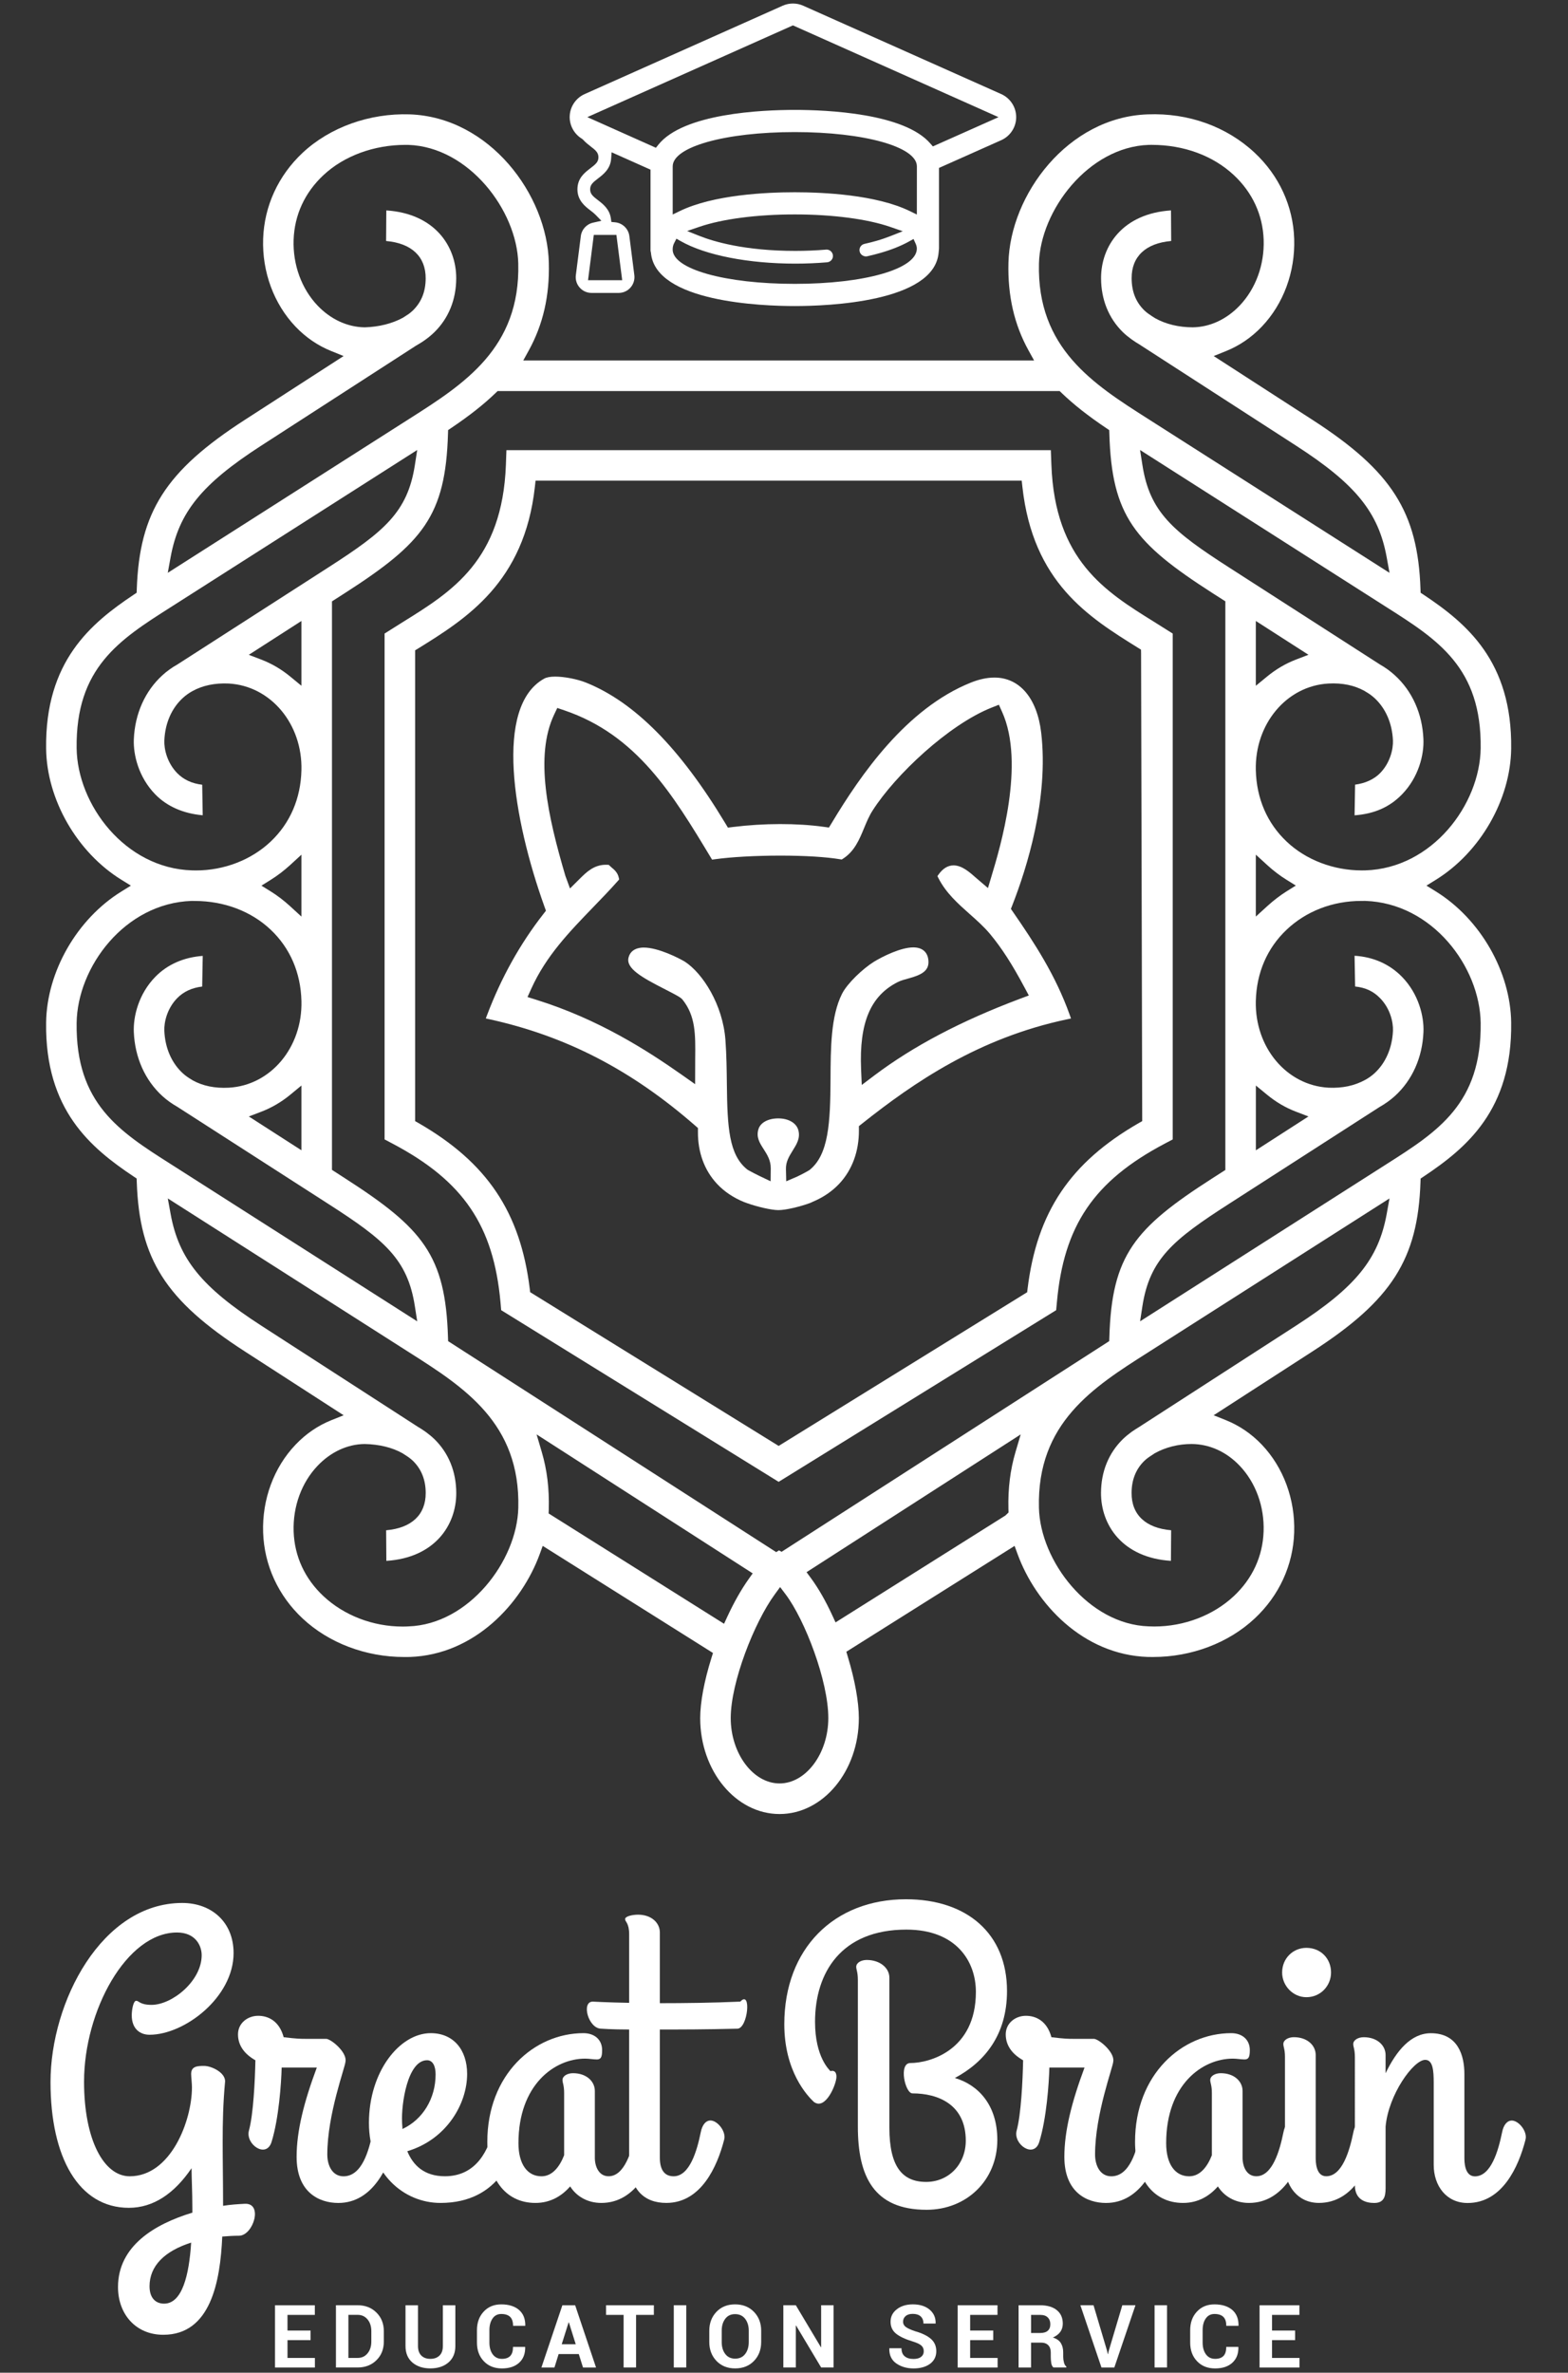 <?xml version="1.0" encoding="utf-8"?>
<!-- Generator: Adobe Illustrator 15.0.0, SVG Export Plug-In . SVG Version: 6.00 Build 0)  -->
<!DOCTYPE svg PUBLIC "-//W3C//DTD SVG 1.1//EN" "http://www.w3.org/Graphics/SVG/1.1/DTD/svg11.dtd">
<svg version="1.1" id="Layer_1" xmlns="http://www.w3.org/2000/svg" xmlns:xlink="http://www.w3.org/1999/xlink" x="0px" y="0px"
	 width="119px" height="180px" viewBox="0 0 119 180" enable-background="new 0 0 119 180" xml:space="preserve">
<rect x="0" y="0" width="119" height="180" fill="#333333" stroke="none"/>
<g>
	<g>
		<path fill="#FFFFFF" d="M9.782,167.492c-3.801,0-5.948-3.803-5.948-9.537c0-6.105,3.895-13.59,9.998-13.59
			c2.209,0,3.895,1.439,3.895,3.803c0,3.346-3.711,6.195-6.377,6.195c-0.736,0-1.351-0.461-1.351-1.473
			c0-0.429,0.121-1.104,0.337-1.104c0.215,0,0.277,0.309,1.166,0.309c1.563,0,3.804-1.812,3.804-3.771
			c0-0.707-0.46-1.719-1.872-1.719c-3.834,0-7.055,5.949-7.055,11.318c0,4.415,1.503,7.176,3.465,7.176
			c3.129,0,4.724-4.231,4.724-6.746c0-0.31-0.061-0.801-0.061-1.015c0-0.582,0.461-0.612,0.98-0.612c0.554,0,1.597,0.49,1.597,1.166
			c-0.154,1.654-0.185,3.096-0.185,4.631c0,1.439,0.031,2.945,0.031,4.816c0.583-0.094,1.134-0.125,1.626-0.152
			c1.442-0.094,0.675,2.391-0.398,2.422c-0.46,0-0.859,0.031-1.29,0.062c-0.152,3.437-0.888,7.453-4.476,7.453
			c-2.087,0-3.436-1.565-3.436-3.619c0-3.127,2.792-4.784,5.643-5.646v-0.305c0-1.318-0.061-2.33-0.061-3.068
			C13.248,166.389,11.654,167.492,9.782,167.492z M14.507,170.131c-2.024,0.645-3.158,1.776-3.158,3.311
			c0,0.922,0.49,1.32,1.103,1.32C13.832,174.762,14.353,172.583,14.507,170.131z"/>
		<path fill="#FFFFFF" d="M22.511,163.627c0-1.963,0.551-4.143,1.533-6.777h-2.331h-0.337c-0.031,1.194-0.215,3.865-0.767,5.643
			c-0.4,1.289-1.993,0.184-1.718-0.858c0.337-1.226,0.46-3.771,0.492-5.337c-0.767-0.43-1.321-1.072-1.321-1.964
			c0-0.858,0.736-1.409,1.534-1.409c0.736,0,1.596,0.37,1.932,1.624c1.013,0.124,1.319,0.124,1.625,0.124h1.595
			c0.369,0,1.597,1.012,1.472,1.719c0,0.367-1.38,3.986-1.38,7.055c0,0.859,0.398,1.654,1.228,1.654c1.41,0,1.933-1.963,2.209-3.311
			c0.121-0.645,0.429-0.921,0.736-0.921c0.49,0,1.074,0.675,1.074,1.257c0,0.094-0.031,0.152-0.031,0.215
			c-0.552,2.026-1.747,4.783-4.386,4.783C24.227,167.122,22.511,166.325,22.511,163.627z"/>
		<path fill="#FFFFFF" d="M30.911,163.198c0.429,1.042,1.258,1.899,2.854,1.899c2.393,0,3.375-1.994,3.744-3.863
			c0.274-1.379,1.992-0.768,1.87,0.308c-0.216,1.871-1.442,5.58-5.951,5.58c-2.792,0-5.428-2.237-5.428-6.071
			c0-3.896,2.333-6.809,4.692-6.809c1.718,0,2.76,1.257,2.76,3.097C35.451,159.609,33.889,162.309,30.911,163.198z M30.544,161.512
			c1.532-0.707,2.515-2.304,2.515-4.142c0-0.677-0.243-1.074-0.645-1.074c-1.503,0-1.962,3.373-1.901,4.661
			C30.513,161.145,30.544,161.328,30.544,161.512z"/>
		<path fill="#FFFFFF" d="M48.241,161.788c0.122-0.646,0.43-0.921,0.736-0.921c0.49,0,1.074,0.675,1.074,1.257
			c0,0.03,0,0.094-0.031,0.215c-0.523,2.026-1.748,4.783-4.384,4.783c-1.074,0-1.903-0.521-2.364-1.254
			c-0.613,0.702-1.472,1.254-2.637,1.254c-2.393,0-3.651-2.022-3.651-4.631c0-5.121,3.558-8.249,7.301-8.249
			c0.828,0,1.412,0.49,1.412,1.287c0,0.521-0.092,0.707-0.398,0.707c-0.277,0-0.583-0.062-0.892-0.062
			c-2.329,0-5.06,1.992-5.06,6.411c0,1.593,0.675,2.515,1.749,2.515c0.828,0,1.38-0.733,1.718-1.598v-4.72
			c0-0.585-0.124-0.771-0.124-0.983c0-0.306,0.368-0.52,0.8-0.52c1.009,0,1.654,0.613,1.654,1.347v5.063
			c0,0.676,0.308,1.408,1.044,1.408C47.413,165.1,47.964,163.137,48.241,161.788z"/>
		<path fill="#FFFFFF" d="M47.749,151.941v-5.185c0-0.89-0.308-0.952-0.308-1.167c0-0.214,0.55-0.336,0.983-0.336
			c1.01,0,1.654,0.613,1.654,1.352v5.363c1.87,0,4.018-0.027,6.104-0.119c0.86-0.922,0.583,2.021-0.213,2.053
			c-2.454,0.062-4.263,0.062-5.891,0.062v9.725c0,0.98,0.398,1.41,1.044,1.41c1.228,0,1.778-1.963,2.055-3.312
			c0.121-0.646,0.428-0.921,0.736-0.921c0.49,0,1.073,0.675,1.073,1.257c0,0.03,0,0.094-0.031,0.215
			c-0.523,2.026-1.749,4.783-4.386,4.783c-1.657,0-2.821-0.978-2.821-3.401v-9.756c-1.351,0-2.118-0.062-2.118-0.062
			c-0.981,0-1.534-2.053-0.644-2.053C44.987,151.85,46.092,151.911,47.749,151.941z"/>
		<path fill="#FFFFFF" d="M65.105,150.193c0-0.586-0.123-0.77-0.123-0.983c0-0.306,0.369-0.521,0.797-0.521
			c1.014,0,1.719,0.613,1.719,1.348v11.38c0,2.948,0.98,4.11,2.79,4.11c1.719,0,3.008-1.351,3.008-3.127
			c0-2.76-2.116-3.59-4.049-3.59c-0.554,0-1.073-2.302-0.153-2.302c1.44,0,4.969-0.948,4.969-5.397c0-2.33-1.502-4.725-5.274-4.725
			c-4.938,0-6.933,3.252-6.933,6.996c0,2.697,1.104,3.649,1.164,3.739c0.338-0.09,0.461,0.125,0.461,0.43
			c0,0.554-0.828,2.576-1.717,1.905c-0.492-0.462-2.241-2.305-2.241-5.893c0-5.733,3.772-9.479,9.233-9.479
			c4.633,0,7.669,2.607,7.669,6.961c0,3.346-1.719,5.403-3.957,6.598c1.78,0.521,3.222,2.055,3.222,4.692
			c0,3.067-2.332,5.306-5.367,5.306c-4.021,0-5.217-2.545-5.217-6.315V150.193L65.105,150.193z"/>
		<path fill="#FFFFFF" d="M80.777,163.627c0-1.963,0.552-4.143,1.531-6.777h-2.33h-0.338c-0.031,1.194-0.214,3.865-0.767,5.643
			c-0.397,1.289-1.993,0.184-1.717-0.858c0.335-1.226,0.46-3.771,0.491-5.337c-0.769-0.43-1.319-1.072-1.319-1.964
			c0-0.858,0.735-1.409,1.532-1.409c0.736,0,1.597,0.37,1.935,1.624c1.011,0.124,1.317,0.124,1.623,0.124h1.597
			c0.367,0,1.594,1.012,1.473,1.719c0,0.367-1.381,3.986-1.381,7.055c0,0.859,0.399,1.654,1.229,1.654
			c1.411,0,1.932-1.963,2.208-3.311c0.121-0.645,0.431-0.921,0.735-0.921c0.49,0,1.074,0.675,1.074,1.257
			c0,0.094-0.031,0.152-0.031,0.215c-0.553,2.026-1.749,4.783-4.389,4.783C82.494,167.122,80.777,166.325,80.777,163.627z"/>
		<path fill="#FFFFFF" d="M97.398,161.788c0.123-0.646,0.433-0.921,0.736-0.921c0.491,0,1.073,0.675,1.073,1.257
			c0,0.03,0,0.094-0.031,0.215c-0.521,2.026-1.747,4.783-4.386,4.783c-1.074,0-1.898-0.521-2.361-1.254
			c-0.611,0.702-1.473,1.254-2.638,1.254c-2.394,0-3.649-2.022-3.649-4.631c0-5.121,3.559-8.249,7.301-8.249
			c0.828,0,1.41,0.49,1.41,1.287c0,0.521-0.092,0.707-0.399,0.707c-0.274,0-0.583-0.062-0.888-0.062
			c-2.334,0-5.062,1.992-5.062,6.411c0,1.593,0.676,2.515,1.747,2.515c0.83,0,1.383-0.733,1.722-1.598v-4.72
			c0-0.585-0.125-0.771-0.125-0.983c0-0.306,0.369-0.52,0.799-0.52c1.012,0,1.655,0.613,1.655,1.347v5.063
			c0,0.676,0.308,1.408,1.044,1.408C96.572,165.1,97.124,163.137,97.398,161.788z"/>
		<path fill="#FFFFFF" d="M97.305,149.641c0-1.074,0.828-1.871,1.84-1.871c1.074,0,1.871,0.797,1.871,1.871
			c0,1.01-0.797,1.873-1.871,1.873C98.133,151.514,97.305,150.65,97.305,149.641z M99.852,163.689c0,0.272,0,1.408,0.797,1.408
			c1.227,0,1.778-1.963,2.057-3.311c0.367-1.873,2.021-0.434,1.777,0.551c-0.553,2.025-1.746,4.783-4.387,4.783
			c-1.625,0-2.576-1.316-2.576-2.883v-8.189c0-0.582-0.123-0.766-0.123-0.98c0-0.305,0.369-0.521,0.799-0.521
			c1.012,0,1.656,0.616,1.656,1.352V163.689L99.852,163.689z"/>
		<path fill="#FFFFFF" d="M102.825,156.05c0-0.582-0.123-0.766-0.123-0.979c0-0.305,0.366-0.522,0.798-0.522
			c1.012,0,1.656,0.616,1.656,1.351v1.383c0.828-1.719,1.934-3.037,3.436-3.037c2.055,0,2.545,1.688,2.545,3.097v6.351
			c0,0.273,0,1.41,0.799,1.41c1.229,0,1.778-1.963,2.056-3.312c0.12-0.646,0.428-0.921,0.735-0.921c0.49,0,1.073,0.675,1.073,1.257
			c0,0.031,0,0.095-0.03,0.215c-0.521,2.026-1.748,4.783-4.388,4.783c-1.625,0-2.573-1.315-2.573-2.882v-6.229
			c0-0.947-0.063-1.748-0.646-1.748c-0.891,0-2.792,2.641-3.006,5.063v4.478c0,0.582,0.029,1.316-0.858,1.316
			c-0.612,0-1.473-0.212-1.473-1.348V156.05L102.825,156.05z"/>
	</g>
</g>
<g>
	<path fill="#FFFFFF" d="M43.235,8.886c0,0.666,0.358,1.295,0.93,1.64l0.085,0.071c0.178,0.199,0.383,0.362,0.559,0.498
		c0.389,0.295,0.608,0.48,0.608,0.834s-0.208,0.53-0.612,0.837c-0.437,0.334-0.982,0.752-0.982,1.599c0,0.848,0.593,1.301,0.985,1.6
		c0.172,0.132,0.297,0.234,0.381,0.32l0.453,0.465l-0.635,0.143c-0.492,0.111-0.864,0.518-0.926,1.012l-0.378,2.966
		c-0.045,0.343,0.061,0.687,0.288,0.942c0.227,0.261,0.556,0.409,0.901,0.409h2.06c0.345,0,0.672-0.148,0.898-0.406
		c0.23-0.259,0.334-0.603,0.291-0.944l-0.378-2.967c-0.068-0.552-0.523-0.988-1.077-1.04L46.4,16.839l-0.041-0.285
		c-0.1-0.697-0.619-1.094-0.961-1.356c-0.4-0.305-0.61-0.481-0.61-0.833c0-0.352,0.21-0.529,0.608-0.834
		c0.37-0.282,0.924-0.706,0.983-1.464l0.039-0.514l2.952,1.318v6.144l0.033,0.167c0.34,3.746,8.44,4.036,10.914,4.036
		c2.476,0,10.572-0.291,10.916-4.036l0.031-0.332v-6.11l4.721-2.104c0.688-0.307,1.136-0.993,1.136-1.748
		c0-0.755-0.446-1.442-1.136-1.751L60.959,0.434c-0.495-0.222-1.067-0.222-1.562,0L44.37,7.138
		C43.68,7.446,43.235,8.132,43.235,8.886z M46.781,17.822l0.439,3.435h-2.592l0.437-3.435H46.781z M60.316,21.535
		c-5.281,0-9.266-1.118-9.266-2.602c0.002-0.209,0.04-0.344,0.112-0.488l0.174-0.337l0.33,0.187C53.543,19.363,56.792,20,60.357,20
		c0.813,0,1.629-0.035,2.416-0.101c0.266-0.023,0.466-0.258,0.44-0.524c-0.021-0.246-0.231-0.441-0.478-0.441
		c-0.799,0.067-1.586,0.1-2.379,0.1c-3.853,0-6.223-0.716-7.293-1.144l-0.914-0.365l0.932-0.318c1.741-0.597,4.377-0.94,7.232-0.94
		c2.879,0,5.526,0.348,7.271,0.954l0.929,0.322L67.6,17.904c-0.332,0.13-0.688,0.254-1.078,0.366
		c-0.287,0.082-0.597,0.161-0.918,0.233c-0.259,0.057-0.424,0.316-0.363,0.576c0.055,0.256,0.334,0.418,0.57,0.365
		c0.338-0.075,0.664-0.159,0.976-0.248c0.85-0.242,1.589-0.537,2.198-0.875l0.345-0.19l0.162,0.357
		c0.06,0.129,0.09,0.256,0.09,0.379C69.564,20.421,65.583,21.535,60.316,21.535z M69.582,16.275l-0.521-0.255
		c-2.562-1.249-6.576-1.435-8.744-1.435c-2.166,0-6.182,0.187-8.739,1.434l-0.525,0.255v-3.653c0-1.482,3.983-2.601,9.265-2.601
		c5.283,0,9.267,1.118,9.267,2.601L69.582,16.275L69.582,16.275z M60.178,1.925l15.602,6.963l-4.983,2.22L70.617,10.9
		c-1.969-2.312-7.859-2.562-10.301-2.562c-2.484,0-8.465,0.258-10.361,2.651l-0.175,0.223l-5.205-2.326L60.178,1.925z"/>
	<path fill="#FFFFFF" d="M52.754,85.388l0.215,0.188l-0.001,0.287c-0.01,1.565,0.495,2.933,1.459,3.959
		c0.54,0.576,1.243,1.047,2.046,1.372l0.266,0.096c0.697,0.247,1.789,0.513,2.333,0.513c0.585,0,1.655-0.266,2.397-0.536
		l0.247-0.111c0.771-0.326,1.435-0.779,1.97-1.346c0.987-1.051,1.508-2.46,1.5-4.073l-0.002-0.304l0.237-0.188
		c3.927-3.121,8.845-6.502,15.569-7.918l0.292-0.062l-0.101-0.281c-1.072-3.008-2.699-5.483-4.273-7.76l-0.188-0.273l0.121-0.31
		c1.066-2.73,2.77-8.06,2.176-13.07c-0.312-2.61-1.638-4.169-3.547-4.169c-0.559,0-1.158,0.129-1.785,0.38
		c-4.912,1.968-8.379,7.017-10.559,10.645l-0.216,0.353l-0.407-0.056c-2.016-0.28-4.537-0.276-6.857,0.012l-0.401,0.05l-0.21-0.348
		c-3.435-5.697-6.891-9.183-10.564-10.655c-0.655-0.263-1.638-0.454-2.338-0.454c-0.372,0-0.653,0.053-0.839,0.157
		c-3.796,2.113-2.36,10.63,0.022,17.281l0.117,0.323l-0.211,0.271c-1.755,2.247-3.182,4.812-4.247,7.62l-0.107,0.282l0.294,0.064
		C42.958,78.604,47.914,81.166,52.754,85.388z M40.326,74.994c1.122-2.479,2.863-4.276,4.702-6.181
		c0.635-0.656,1.27-1.312,1.875-1.996l0.087-0.098l-0.028-0.129c-0.081-0.395-0.345-0.615-0.557-0.79l-0.207-0.189l-0.215-0.007
		c-0.911,0-1.481,0.563-1.982,1.061l-0.742,0.737l-0.349-0.951c-1.329-4.494-2.351-9.085-0.854-12.241l0.238-0.502l0.525,0.178
		c5.522,1.869,8.246,6.393,11.133,11.182l0.088,0.147l0.173-0.023c1.245-0.177,3.12-0.282,5.012-0.282
		c1.856,0,3.476,0.099,4.552,0.28l0.101,0.017l0.085-0.053c0.883-0.559,1.255-1.46,1.615-2.333c0.199-0.478,0.382-0.919,0.643-1.326
		c1.744-2.731,5.789-6.522,9.03-7.811l0.558-0.22l0.244,0.544c1.772,3.918-0.162,10.337-0.8,12.447l-0.274,0.916l-0.854-0.73
		c-0.549-0.487-1.12-0.99-1.758-0.99c-0.425,0-0.806,0.231-1.132,0.686l-0.092,0.128l0.071,0.14
		c0.573,1.134,1.485,1.943,2.367,2.727c0.534,0.474,1.087,0.963,1.556,1.523c0.885,1.065,1.664,2.273,2.606,4.036l0.338,0.629
		l-0.668,0.25c-4.476,1.682-8.093,3.586-11.062,5.822l-0.949,0.716l-0.051-1.188c-0.148-3.532,0.711-5.573,2.789-6.62
		c0.229-0.115,0.534-0.199,0.805-0.271c1.021-0.276,1.595-0.593,1.514-1.386c-0.062-0.626-0.471-0.971-1.146-0.971
		c-0.947,0-2.32,0.684-2.983,1.087c-0.847,0.529-2.022,1.635-2.427,2.437c-0.85,1.688-0.861,4.109-0.871,6.452
		c-0.016,3.32-0.139,5.758-1.6,6.917c-0.308,0.187-0.797,0.435-0.91,0.484l-0.853,0.368l-0.021-0.928
		c-0.013-0.559,0.243-0.966,0.51-1.399c0.299-0.478,0.58-0.926,0.441-1.516c-0.132-0.563-0.734-0.929-1.537-0.929
		c-0.753,0-1.339,0.313-1.495,0.798c-0.199,0.618,0.085,1.062,0.389,1.534c0.267,0.419,0.544,0.85,0.539,1.459l-0.01,0.98
		l-0.885-0.423c-0.098-0.046-0.532-0.268-0.811-0.421l-0.09-0.061c-1.375-1.108-1.499-3.175-1.534-6.449
		c-0.013-1.087-0.025-2.194-0.108-3.347c-0.193-2.695-1.728-5.08-3.074-5.955c-0.451-0.274-2.025-1.076-3.128-1.076
		c-0.361,0-0.986,0.1-1.153,0.762c-0.208,0.814,0.991,1.496,2.707,2.372c0.848,0.433,1.165,0.605,1.313,0.736l0.073,0.076
		c1.003,1.248,0.986,2.659,0.966,4.444l-0.006,1.976l-0.983-0.694c-2.678-1.884-6.356-4.238-11.066-5.708l-0.672-0.21L40.326,74.994
		z"/>
	<path fill="#FFFFFF" d="M114.688,77.583c-0.047-3.868-2.345-7.868-5.715-9.954l-0.716-0.443l0.714-0.442
		c3.372-2.088,5.67-6.087,5.717-9.952c0.082-6.628-3.389-9.503-6.649-11.676l-0.224-0.148l-0.01-0.268
		c-0.195-5.846-2.186-8.968-8.195-12.846l-7.498-4.843l0.931-0.376c1.019-0.409,1.933-1.033,2.717-1.854
		c1.646-1.724,2.542-4.152,2.46-6.661c-0.08-2.479-1.146-4.798-2.998-6.53c-2.123-1.985-5.025-3.037-8.123-2.914
		c-6.068,0.212-10.437,6.104-10.565,11.258c-0.062,2.506,0.438,4.68,1.52,6.642l0.427,0.772h-38.77l0.425-0.771
		c1.082-1.968,1.58-4.141,1.517-6.644c-0.124-5.155-4.494-11.045-10.563-11.258c-3.042-0.096-6.043,0.972-8.121,2.914
		c-1.851,1.731-2.916,4.049-2.998,6.53c-0.084,2.51,0.813,4.938,2.462,6.665c0.781,0.818,1.694,1.441,2.713,1.85l0.932,0.376
		l-7.5,4.843c-6.006,3.877-7.998,6.999-8.197,12.846l-0.01,0.268l-0.222,0.148C6.888,47.293,3.417,50.17,3.5,56.793
		c0.047,3.867,2.343,7.866,5.717,9.952l0.716,0.442L9.217,67.63c-3.374,2.085-5.67,6.085-5.717,9.954
		c-0.084,6.622,3.387,9.497,6.648,11.674l0.222,0.148l0.01,0.268c0.199,5.846,2.19,8.971,8.197,12.848l7.504,4.846l-0.936,0.373
		c-1.016,0.408-1.928,1.031-2.711,1.853c-1.649,1.724-2.548,4.154-2.464,6.665c0.082,2.479,1.146,4.797,2.998,6.526
		c1.984,1.856,4.792,2.921,7.707,2.921l0.432-0.003c4.906-0.171,8.491-4.052,9.862-7.823l0.219-0.605L54.11,125.4l-0.12,0.384
		c-0.547,1.749-0.85,3.362-0.85,4.556c0,4.014,2.701,7.278,6.023,7.278c3.317,0,6.017-3.265,6.017-7.278
		c0-1.22-0.297-2.872-0.837-4.654l-0.112-0.379L77,117.277l0.221,0.606c1.37,3.769,4.956,7.648,9.881,7.819l0.412,0.003
		c2.911,0,5.723-1.063,7.707-2.921c1.854-1.73,2.918-4.049,2.998-6.526c0.082-2.511-0.814-4.938-2.46-6.665
		c-0.782-0.818-1.696-1.441-2.717-1.853l-0.935-0.373l7.502-4.845c6.008-3.881,8-7.002,8.195-12.845l0.01-0.268l0.224-0.15
		C111.299,87.083,114.77,84.208,114.688,77.583z M112.372,56.765c-0.054,4.261-3.667,9.114-8.767,9.265l-0.248,0.003
		c-2.159,0-4.246-0.798-5.713-2.19c-1.477-1.396-2.283-3.265-2.336-5.409c-0.088-3.512,2.334-6.402,5.512-6.579
		c1.066-0.057,1.972,0.138,2.734,0.559l0.105,0.067c0.229,0.128,0.443,0.284,0.637,0.458c0.858,0.778,1.361,1.928,1.418,3.236
		c0.026,0.653-0.21,1.692-0.971,2.473c-0.458,0.471-1.133,0.779-1.901,0.877l-0.04,2.329c1.506-0.114,2.659-0.624,3.598-1.588
		c1.275-1.31,1.679-3.023,1.627-4.189c-0.078-1.933-0.852-3.657-2.174-4.853c-0.34-0.311-0.722-0.585-1.131-0.818l-11.47-7.372
		c-4.224-2.715-5.999-4.177-6.552-7.76l-0.178-1.136l18.73,11.94C109.114,48.53,112.448,50.647,112.372,56.765z M98.344,67.181
		l-0.708,0.443c-0.491,0.31-0.983,0.685-1.454,1.114l-0.873,0.795v-4.696l0.873,0.798c0.457,0.417,0.942,0.789,1.453,1.105
		L98.344,67.181z M95.309,52.025v-4.916l3.994,2.565l-0.96,0.368c-0.772,0.297-1.506,0.728-2.182,1.283L95.309,52.025z
		 M95.309,82.349l0.854,0.702c0.666,0.55,1.4,0.981,2.18,1.28l0.959,0.367l-3.99,2.569v-4.918H95.309z M87.176,10.992l0.223-0.002
		c2.439,0,4.656,0.814,6.24,2.293c1.418,1.326,2.2,3.025,2.264,4.915c0.062,1.889-0.602,3.706-1.821,4.985
		c-0.998,1.047-2.261,1.632-3.558,1.648c-1.073,0-2.062-0.245-2.858-0.691l-0.257-0.164c-0.205-0.135-0.399-0.269-0.571-0.437
		c-0.642-0.633-0.952-1.427-0.955-2.428c-0.011-1.651,1.076-2.664,3.002-2.828l-0.016-2.321c-3.675,0.24-5.316,2.713-5.306,5.158
		c0.008,1.608,0.576,3.015,1.647,4.071c0.196,0.194,0.42,0.371,0.646,0.537l0.065,0.045c0.172,0.124,0.353,0.24,0.536,0.348
		l11.896,7.682c4.528,2.921,6.266,5.062,6.888,8.482l0.213,1.173l-18.34-11.69c-4.142-2.632-8.423-5.352-8.265-11.778
		C78.948,15.959,82.607,11.151,87.176,10.992z M80.42,29.667l0.152,0.146c0.923,0.887,2.001,1.735,3.388,2.667l0.222,0.149
		l0.01,0.267c0.181,6.256,1.92,8.301,7.812,12.088l0.991,0.634v43.14l-0.991,0.635c-5.889,3.779-7.63,5.824-7.812,12.076
		l-0.01,0.273l-24.863,15.982l-0.2-0.108l-0.21,0.134L34.01,101.745L34,101.473c-0.187-6.252-1.925-8.297-7.811-12.08l-0.994-0.642
		v-43.13l0.994-0.637c5.888-3.787,7.626-5.832,7.811-12.089l0.009-0.268l0.221-0.149c1.39-0.935,2.465-1.781,3.384-2.666
		l0.153-0.146L80.42,29.667L80.42,29.667z M12.946,42.283c0.625-3.419,2.362-5.56,6.888-8.48l11.716-7.565
		c0.566-0.318,1.037-0.663,1.425-1.045c1.074-1.059,1.643-2.466,1.649-4.072c0.009-2.443-1.634-4.918-5.306-5.158l-0.016,2.321
		c1.923,0.166,3.009,1.177,3.003,2.83c-0.002,0.999-0.316,1.793-0.956,2.426c-0.103,0.1-0.211,0.191-0.33,0.279l-0.426,0.278
		c-0.814,0.449-1.834,0.704-2.908,0.735c-1.316-0.015-2.58-0.601-3.58-1.646c-1.22-1.279-1.884-3.099-1.822-4.988
		c0.064-1.891,0.847-3.59,2.267-4.914c1.559-1.458,3.829-2.293,6.229-2.293L31,10.993c4.576,0.16,8.237,4.967,8.333,8.997
		c0.158,6.427-4.124,9.148-8.261,11.778L12.733,43.456L12.946,42.283z M5.816,56.765c-0.078-6.113,3.255-8.232,7.112-10.684
		l18.735-11.942l-0.176,1.137c-0.554,3.583-2.329,5.045-6.55,7.759L13.477,50.4c-0.431,0.242-0.806,0.513-1.147,0.823
		c-1.319,1.198-2.091,2.922-2.173,4.854c-0.05,1.166,0.352,2.879,1.629,4.189c0.89,0.911,2.125,1.453,3.599,1.583l-0.039-2.317
		c-0.786-0.091-1.42-0.391-1.901-0.883c-0.762-0.783-1-1.821-0.972-2.474c0.054-1.311,0.558-2.461,1.416-3.236
		c0.216-0.196,0.455-0.367,0.712-0.508c0.783-0.434,1.713-0.624,2.757-0.576c3.185,0.176,5.607,3.066,5.519,6.58
		c-0.053,2.143-0.859,4.014-2.334,5.41c-1.469,1.391-3.535,2.19-5.67,2.19L14.58,66.03C9.483,65.88,5.869,61.028,5.816,56.765z
		 M22.876,47.109v4.916l-0.85-0.7c-0.672-0.552-1.406-0.982-2.183-1.281l-0.961-0.367L22.876,47.109z M22.876,64.84v4.695
		l-0.87-0.797c-0.466-0.426-0.957-0.799-1.455-1.109l-0.711-0.441l0.709-0.442c0.51-0.319,1-0.693,1.456-1.108L22.876,64.84z
		 M5.816,77.61c0.053-4.25,3.654-9.098,8.738-9.264l0.229,0.004c2.224,0.002,4.276,0.777,5.76,2.18
		c1.475,1.396,2.281,3.267,2.334,5.41c0.088,3.516-2.334,6.405-5.514,6.576c-1.055,0.056-1.964-0.133-2.732-0.554L14.535,81.9
		c-0.239-0.138-0.458-0.294-0.646-0.463c-0.858-0.778-1.363-1.928-1.417-3.236c-0.028-0.653,0.21-1.691,0.972-2.474
		c0.485-0.498,1.124-0.793,1.9-0.884l0.042-2.326c-1.448,0.107-2.684,0.651-3.601,1.591c-1.277,1.308-1.679,3.022-1.629,4.191
		c0.083,1.932,0.854,3.657,2.173,4.857c0.333,0.301,0.708,0.571,1.118,0.803l11.489,7.385c4.223,2.711,5.998,4.172,6.55,7.758
		l0.178,1.139L12.933,88.296C9.074,85.844,5.738,83.724,5.816,77.61z M22.876,82.351v4.913l-3.991-2.565l0.96-0.367
		c0.775-0.297,1.509-0.729,2.182-1.28L22.876,82.351z M31.009,123.382c-0.151,0.011-0.308,0.013-0.466,0.013
		c-2.241,0-4.425-0.84-5.992-2.303c-1.419-1.326-2.202-3.025-2.266-4.912c-0.062-1.89,0.603-3.711,1.824-4.988
		c1-1.047,2.264-1.631,3.559-1.645h0.016c1.097,0.023,2.084,0.266,2.855,0.697l0.218,0.14c0.185,0.118,0.403,0.265,0.593,0.451
		c0.633,0.622,0.957,1.438,0.958,2.427c0.006,1.653-1.08,2.665-3.003,2.829l0.016,2.321c3.672-0.235,5.315-2.71,5.306-5.156
		c-0.006-1.611-0.576-3.018-1.651-4.072c-0.198-0.192-0.416-0.371-0.64-0.535l-0.085-0.061c-0.176-0.123-0.345-0.232-0.523-0.336
		l-11.892-7.68c-4.528-2.922-6.266-5.063-6.888-8.483l-0.213-1.173l18.339,11.691c4.139,2.631,8.42,5.351,8.262,11.781
		C39.238,118.419,35.581,123.227,31.009,123.382z M55.199,122.646l-0.249,0.539l-13.315-8.371l0.013-0.301
		c0.043-1.598-0.132-3-0.531-4.357l-0.394-1.338l16.401,10.543l-0.313,0.44C56.243,120.605,55.7,121.564,55.199,122.646z
		 M59.163,135.297c-2.008,0-3.706-2.271-3.706-4.96c0-2.713,1.792-7.267,3.336-9.373l0.412-0.565l0.424,0.561
		c1.464,1.947,3.234,6.566,3.234,9.379C62.863,133.025,61.167,135.297,59.163,135.297z M77.068,110.159
		c-0.398,1.354-0.572,2.755-0.536,4.284l0.009,0.298l-0.244,0.235l-12.885,8.104l-0.248-0.538c-0.505-1.095-1.049-2.047-1.625-2.828
		l-0.327-0.444l16.252-10.451L77.068,110.159z M105.241,92.092c-0.622,3.417-2.358,5.559-6.888,8.48l-11.895,7.68
		c-0.193,0.116-0.354,0.223-0.518,0.333l-0.088,0.062c-0.226,0.168-0.443,0.344-0.642,0.537c-1.075,1.058-1.646,2.463-1.651,4.068
		c-0.012,2.446,1.631,4.924,5.306,5.159l0.016-2.321c-1.926-0.164-3.013-1.176-3.002-2.832c0.002-0.986,0.326-1.805,0.96-2.424
		c0.186-0.184,0.4-0.326,0.592-0.447l0.191-0.129c0.825-0.466,1.816-0.712,2.816-0.712c1.377,0.013,2.64,0.599,3.641,1.646
		c1.22,1.279,1.883,3.094,1.82,4.981c-0.063,1.888-0.846,3.589-2.264,4.917c-1.566,1.463-3.769,2.301-6.031,2.301
		c-0.146,0-0.291-0.004-0.438-0.011c-4.562-0.155-8.223-4.963-8.318-8.996c-0.158-6.429,4.123-9.147,8.269-11.778l18.335-11.688
		L105.241,92.092z M105.25,88.3l-18.725,11.939l0.174-1.14c0.556-3.584,2.332-5.047,6.555-7.76l11.432-7.351
		c0.444-0.252,0.828-0.527,1.17-0.835c1.321-1.199,2.095-2.925,2.174-4.857c0.051-1.169-0.353-2.881-1.627-4.189
		c-0.944-0.968-2.185-1.516-3.601-1.6l0.042,2.332c0.801,0.083,1.397,0.371,1.897,0.887c0.762,0.779,1.001,1.817,0.975,2.471
		c-0.057,1.312-0.56,2.461-1.418,3.239c-0.183,0.167-0.399,0.322-0.659,0.472c-0.854,0.472-1.768,0.652-2.812,0.608
		c-3.185-0.173-5.606-3.062-5.519-6.578c0.053-2.14,0.859-4.01,2.336-5.407c1.486-1.408,3.5-2.184,5.664-2.184l0.295-0.002
		c5.112,0.167,8.715,5.015,8.769,9.264C112.447,83.726,109.111,85.845,105.25,88.3z"/>
	<path fill="#FFFFFF" d="M30.611,47.167l-1.424,0.896V86.44l0.616,0.325c5.365,2.836,7.658,6.213,8.183,12.053l0.05,0.576
		l21.057,13.023l21.062-13.023l0.054-0.578c0.521-5.838,2.812-9.215,8.177-12.051L89,86.441V48.064l-1.428-0.899
		c-3.692-2.293-7.512-4.668-7.779-11.9l-0.042-1.115H38.434l-0.04,1.115C38.124,42.499,34.305,44.872,30.611,47.167z M40.594,36.929
		l0.051-0.464h36.896l0.051,0.464c0.801,7.258,5.027,9.885,8.758,12.205l0.244,0.151l0.006,0.292l0.086,35.476l-0.265,0.149
		c-5.203,2.994-7.726,6.758-8.438,12.585l-0.028,0.246l-18.861,11.66L40.236,98.029l-0.03-0.248
		c-0.714-5.821-3.238-9.583-8.438-12.579l-0.263-0.149V49.336l0.25-0.152C35.381,46.932,39.791,44.189,40.594,36.929z"/>
</g>
<g>
	<path fill="#FFFFFF" d="M23.569,177.529h-1.75v1.351h2.08v0.728h-3.028v-4.724h3.023v0.731h-2.076v1.187h1.75L23.569,177.529
		L23.569,177.529z"/>
	<path fill="#FFFFFF" d="M25.495,179.605v-4.723h1.646c0.579,0,1.055,0.186,1.427,0.555c0.374,0.369,0.562,0.842,0.562,1.418v0.78
		c0,0.58-0.188,1.054-0.562,1.419c-0.372,0.367-0.848,0.551-1.427,0.551H25.495L25.495,179.605z M26.441,175.615v3.265h0.7
		c0.315,0,0.563-0.116,0.754-0.349c0.191-0.231,0.286-0.529,0.286-0.895v-0.787c0-0.359-0.095-0.658-0.286-0.89
		c-0.19-0.229-0.439-0.347-0.754-0.347h-0.7V175.615z"/>
	<path fill="#FFFFFF" d="M34.558,174.884v3.093c0,0.531-0.174,0.945-0.527,1.25c-0.352,0.299-0.809,0.448-1.371,0.448
		c-0.56,0-1.014-0.149-1.364-0.448c-0.35-0.305-0.521-0.719-0.521-1.25v-3.093h0.947v3.093c0,0.313,0.085,0.556,0.253,0.724
		c0.17,0.166,0.395,0.249,0.685,0.249c0.292,0,0.523-0.083,0.694-0.249c0.171-0.168,0.256-0.409,0.256-0.724v-3.093H34.558z"/>
	<path fill="#FFFFFF" d="M39.851,178.044l0.007,0.021c0.007,0.502-0.145,0.896-0.463,1.182c-0.314,0.287-0.75,0.43-1.304,0.43
		c-0.567,0-1.026-0.182-1.372-0.546c-0.349-0.366-0.522-0.836-0.522-1.415v-0.936c0-0.576,0.169-1.045,0.509-1.411
		c0.338-0.368,0.786-0.552,1.336-0.552c0.576,0,1.024,0.144,1.348,0.422c0.325,0.283,0.482,0.679,0.475,1.189l-0.006,0.016h-0.921
		c0-0.301-0.072-0.526-0.218-0.674c-0.148-0.146-0.374-0.224-0.677-0.224c-0.283,0-0.504,0.113-0.663,0.343
		c-0.157,0.229-0.238,0.523-0.238,0.883v0.942c0,0.364,0.083,0.662,0.25,0.892c0.169,0.229,0.402,0.344,0.701,0.344
		c0.282,0,0.494-0.075,0.633-0.223c0.14-0.147,0.208-0.377,0.208-0.683H39.851z"/>
	<path fill="#FFFFFF" d="M43.926,178.587h-1.53l-0.318,1.021h-0.989l1.591-4.724h0.97l1.585,4.724h-0.988L43.926,178.587z
		 M42.63,177.843h1.064l-0.521-1.661h-0.019L42.63,177.843z"/>
	<path fill="#FFFFFF" d="M49.623,175.615h-1.35v3.99h-0.945v-3.99h-1.332v-0.731h3.627V175.615z"/>
	<path fill="#FFFFFF" d="M52.082,179.605h-0.946v-4.723h0.946V179.605z"/>
	<path fill="#FFFFFF" d="M57.768,177.672c0,0.58-0.182,1.061-0.548,1.438c-0.364,0.375-0.84,0.565-1.426,0.565
		c-0.584,0-1.057-0.19-1.419-0.567c-0.362-0.379-0.545-0.857-0.545-1.436v-0.852c0-0.576,0.181-1.057,0.543-1.437
		c0.361-0.378,0.833-0.567,1.413-0.567c0.588,0,1.064,0.189,1.432,0.567c0.369,0.38,0.551,0.859,0.551,1.437L57.768,177.672
		L57.768,177.672z M56.825,176.812c0-0.365-0.093-0.664-0.275-0.901c-0.184-0.236-0.439-0.354-0.764-0.354
		c-0.317,0-0.568,0.118-0.745,0.354c-0.179,0.237-0.268,0.536-0.268,0.901v0.858c0,0.374,0.089,0.677,0.27,0.912
		c0.179,0.235,0.429,0.353,0.751,0.353c0.323,0,0.577-0.117,0.759-0.353c0.181-0.235,0.272-0.538,0.272-0.912V176.812z"/>
	<path fill="#FFFFFF" d="M63.264,179.605h-0.945l-1.904-3.185l-0.018,0.005v3.18h-0.947v-4.723h0.947l1.903,3.184l0.019-0.004v-3.18
		h0.945V179.605z"/>
	<path fill="#FFFFFF" d="M70.107,178.374c0-0.183-0.064-0.328-0.188-0.437c-0.127-0.111-0.351-0.215-0.669-0.312
		c-0.543-0.164-0.958-0.36-1.238-0.58c-0.283-0.226-0.424-0.528-0.424-0.912c0-0.388,0.159-0.702,0.479-0.948
		c0.315-0.246,0.725-0.369,1.213-0.369c0.525,0,0.947,0.131,1.267,0.396c0.315,0.266,0.472,0.609,0.461,1.038l-0.008,0.021h-0.917
		c0-0.235-0.072-0.416-0.214-0.545c-0.144-0.127-0.343-0.188-0.599-0.188c-0.234,0-0.416,0.056-0.541,0.168
		c-0.129,0.109-0.193,0.255-0.193,0.432c0,0.159,0.07,0.291,0.207,0.393c0.14,0.104,0.378,0.213,0.717,0.326
		c0.521,0.147,0.917,0.34,1.188,0.576c0.272,0.235,0.41,0.549,0.41,0.937c0,0.401-0.16,0.722-0.474,0.957
		c-0.317,0.231-0.733,0.35-1.252,0.35c-0.509,0-0.945-0.128-1.31-0.38c-0.362-0.252-0.541-0.63-0.529-1.132l0.007-0.021h0.917
		c0,0.278,0.083,0.485,0.249,0.616c0.161,0.134,0.385,0.198,0.666,0.198c0.252,0,0.444-0.055,0.576-0.161
		C70.04,178.691,70.107,178.552,70.107,178.374z"/>
	<path fill="#FFFFFF" d="M75.379,177.529h-1.752v1.351h2.084v0.728H72.68v-4.724h3.023v0.731h-2.076v1.187h1.752V177.529z"/>
	<path fill="#FFFFFF" d="M78.251,177.721v1.887h-0.948v-4.724h1.637c0.537,0,0.959,0.123,1.262,0.369
		c0.305,0.245,0.456,0.586,0.456,1.026c0,0.24-0.063,0.451-0.191,0.628c-0.129,0.176-0.317,0.317-0.562,0.426
		c0.277,0.083,0.479,0.22,0.6,0.412c0.123,0.192,0.184,0.43,0.184,0.714v0.348c0,0.131,0.019,0.27,0.056,0.411
		c0.034,0.146,0.095,0.253,0.183,0.32v0.067H79.95c-0.089-0.069-0.144-0.184-0.168-0.342c-0.025-0.16-0.036-0.315-0.036-0.468
		v-0.333c0-0.234-0.064-0.418-0.193-0.549c-0.128-0.13-0.311-0.195-0.546-0.195h-0.756V177.721z M78.251,176.99h0.672
		c0.267,0,0.466-0.057,0.593-0.17c0.129-0.112,0.196-0.277,0.196-0.5c0-0.217-0.067-0.387-0.198-0.514
		c-0.13-0.13-0.32-0.191-0.574-0.191h-0.688V176.99z"/>
	<path fill="#FFFFFF" d="M84.014,178.324l0.057,0.26h0.02l0.057-0.247l1.027-3.453h0.998l-1.604,4.724h-0.975l-1.601-4.724h0.998
		L84.014,178.324z"/>
	<path fill="#FFFFFF" d="M88.568,179.605h-0.944v-4.723h0.944V179.605z"/>
	<path fill="#FFFFFF" d="M93.977,178.044l0.008,0.021c0.01,0.502-0.145,0.896-0.461,1.182c-0.313,0.287-0.75,0.43-1.305,0.43
		c-0.566,0-1.025-0.182-1.371-0.546c-0.35-0.366-0.522-0.836-0.522-1.415v-0.936c0-0.576,0.168-1.045,0.509-1.411
		c0.34-0.368,0.783-0.552,1.336-0.552c0.573,0,1.023,0.144,1.35,0.422c0.324,0.283,0.481,0.679,0.473,1.189l-0.006,0.016h-0.922
		c0-0.301-0.07-0.526-0.219-0.674c-0.146-0.146-0.371-0.224-0.676-0.224c-0.284,0-0.504,0.113-0.663,0.343
		c-0.161,0.229-0.237,0.523-0.237,0.883v0.942c0,0.364,0.084,0.662,0.25,0.892c0.168,0.229,0.4,0.344,0.701,0.344
		c0.28,0,0.491-0.075,0.635-0.223c0.139-0.147,0.207-0.377,0.207-0.683H93.977z"/>
	<path fill="#FFFFFF" d="M98.289,177.529h-1.751v1.351h2.083v0.728h-3.029v-4.724h3.023v0.731h-2.077v1.187h1.751V177.529z"/>
</g>
</svg>
